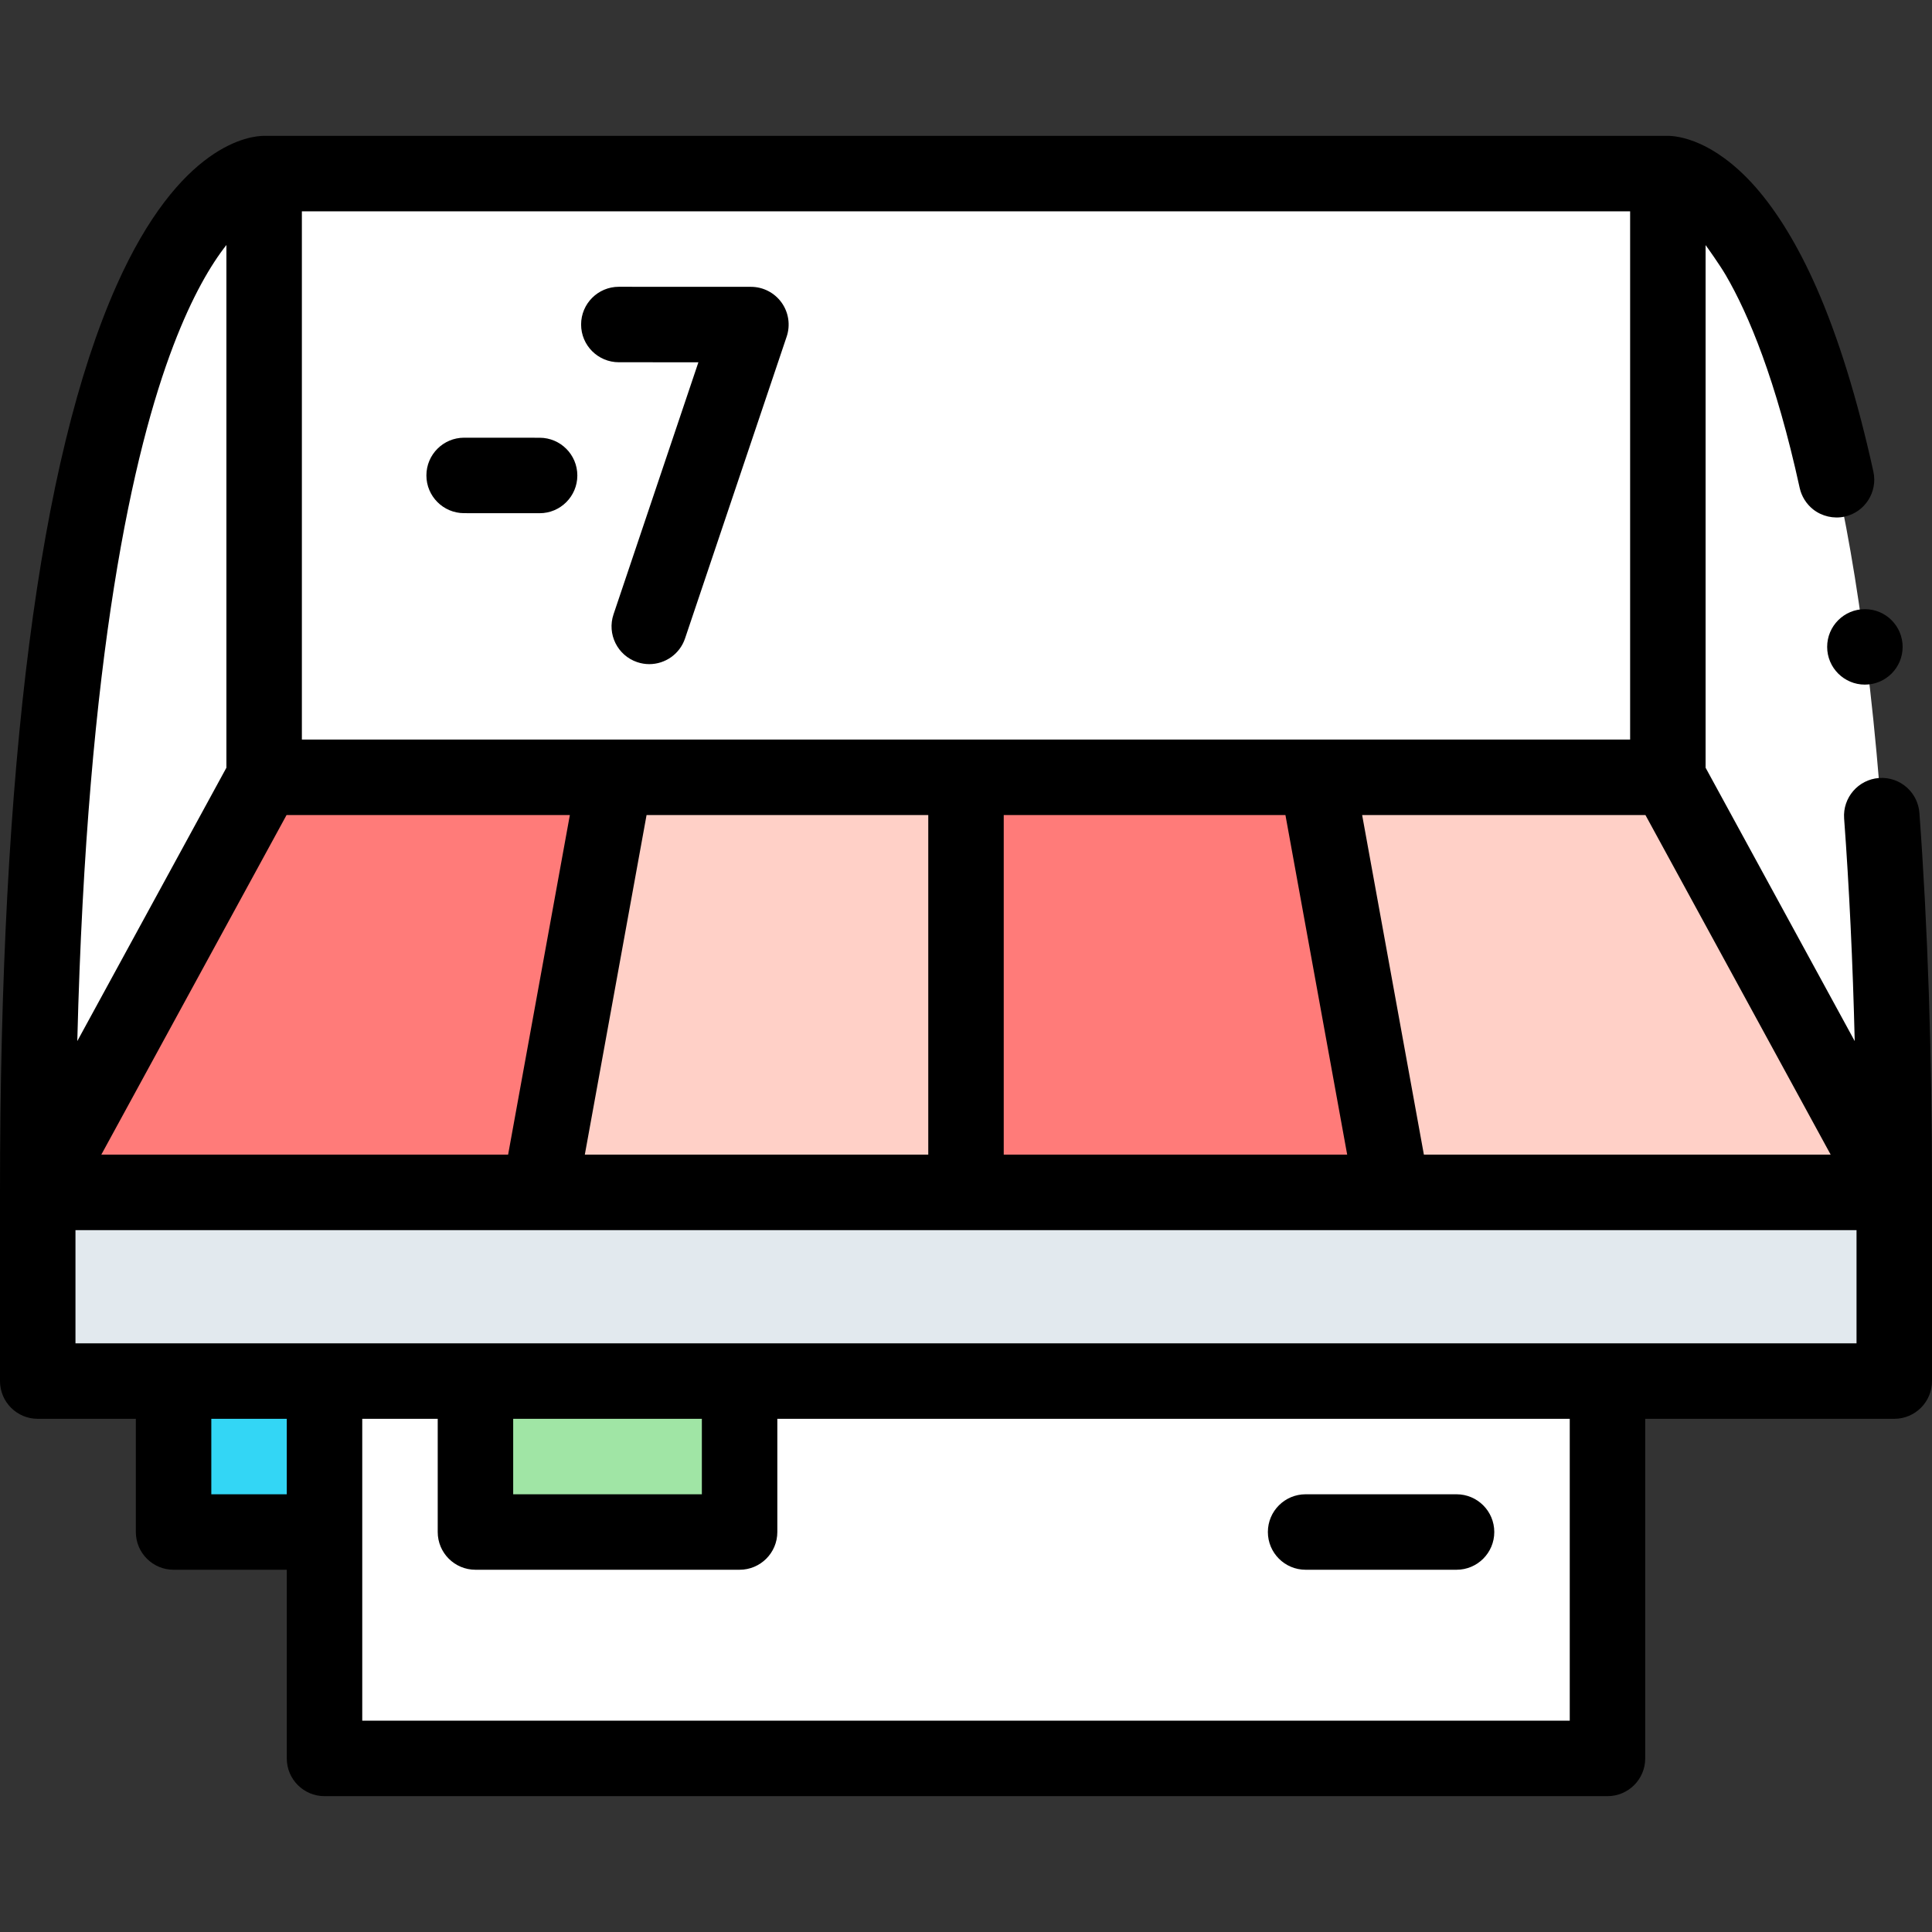 <svg id="Capa_1" enable-background="new 0 0 512 512" height="512" viewBox="0 0 512 512" width="512" xmlns="http://www.w3.org/2000/svg"><rect x="0" y="0" width="512" height="512" fill="#333333" stroke="none"/><g><path d="m86 366h340v100h-340z" fill="#fff"/><path d="m256 316h-113l20-110h93z" fill="#ffd0c7"/><path d="m369 316h-113v-110h93z" fill="#ff7b79"/><path d="m502 316h-133l-20-110h93z" fill="#ffd0c7"/><path d="m143 316h-133l60-110h93z" fill="#ff7b79"/><path d="m10 316h492v50h-492z" fill="#e2e9ee"/><g fill="#fff"><path d="m70 46h372v160h-372z"/><path d="m502 316c0-270-60-270-60-270v160z"/><path d="m10 316c0-270 60-270 60-270v160z"/></g><path d="m46 366h40v40h-40z" fill="#33d6f5"/><path d="m126 366h70v40h-70z" fill="#a0e5a5"/><g><circle cx="494.217" cy="171.43" r="10"/><path d="m508.66 215.42c-.19-2.53-1.32-4.88-3.18-6.6-2.04-1.89-4.76-2.85-7.53-2.64-5.5.41-9.64 5.22-9.24 10.72 1.35 18.248 2.3 38.106 2.81 59.003l-39.52-72.453v-138.49c.33.41 3.803 5.304 5.359 7.977 6.025 10.351 13.3 27.684 19.571 56.343.49 2.24 1.75 4.26 3.54 5.69 2.33 1.85 5.45 2.58 8.37 1.94 5.38-1.18 8.8-6.52 7.63-11.91-4.23-19.22-9.31-35.64-15.1-48.8-4.83-10.96-10.27-19.94-16.19-26.68-5.8-6.57-11.12-9.81-14.57-11.36-4.41-2-7.66-2.16-8.55-2.16h-.06-372c-3.59 0-22.349 1.914-39.138 39.688-20.479 46.077-30.862 126.93-30.862 240.312v50c0 5.523 4.477 10 10 10h26v30c0 5.523 4.477 10 10 10h30v50c0 5.523 4.477 10 10 10h340c5.523 0 10-4.477 10-10v-90h66c5.523 0 10-4.477 10-10v-50c0-36.77-1.13-70.61-3.34-100.58zm-353.678 90.58 16.364-90h74.654v90zm-79.045-90h75.081l-16.364 90h-107.809zm190.063 0h74.654l16.364 90h-91.018zm111.346 90-16.364-90h75.079l49.091 90zm54.654-110h-352v-140h352zm-386.038-104.477c4.991-13.055 9.91-21.345 14.038-26.598v138.525l-39.516 72.446c2.572-102.906 14.928-156.772 25.478-184.373zm10.038 304.477v-20h20v20zm360 60h-320v-80h20v30c0 5.523 4.477 10 10 10h70c5.523 0 10-4.477 10-10v-30h210zm-280-80h50v20h-50zm356-20h-472v-30h472z"/><path d="m346 416h40c5.523 0 10-4.477 10-10s-4.477-10-10-10h-40c-5.523 0-10 4.477-10 10s4.477 10 10 10z"/><path d="m122.994 135.994 20 .013h.006c5.52 0 9.997-4.473 10-9.994.003-5.523-4.471-10.003-9.994-10.006l-20-.013c-.002 0-.004 0-.006 0-5.52 0-9.997 4.473-10 9.994-.003 5.522 4.471 10.002 9.994 10.006z"/><path d="m163.997 96 21.086.008-22.493 66.801c-1.763 5.234 1.052 10.906 6.286 12.668 1.058.356 2.134.526 3.192.526 4.175 0 8.07-2.636 9.476-6.812l26.933-79.987c1.027-3.051.523-6.41-1.354-9.024-1.878-2.615-4.9-4.166-8.119-4.167l-35-.013c-.001 0-.002 0-.003 0-5.521 0-9.998 4.475-10 9.997-.003 5.522 4.473 10.001 9.996 10.003z"/></g></g></svg>